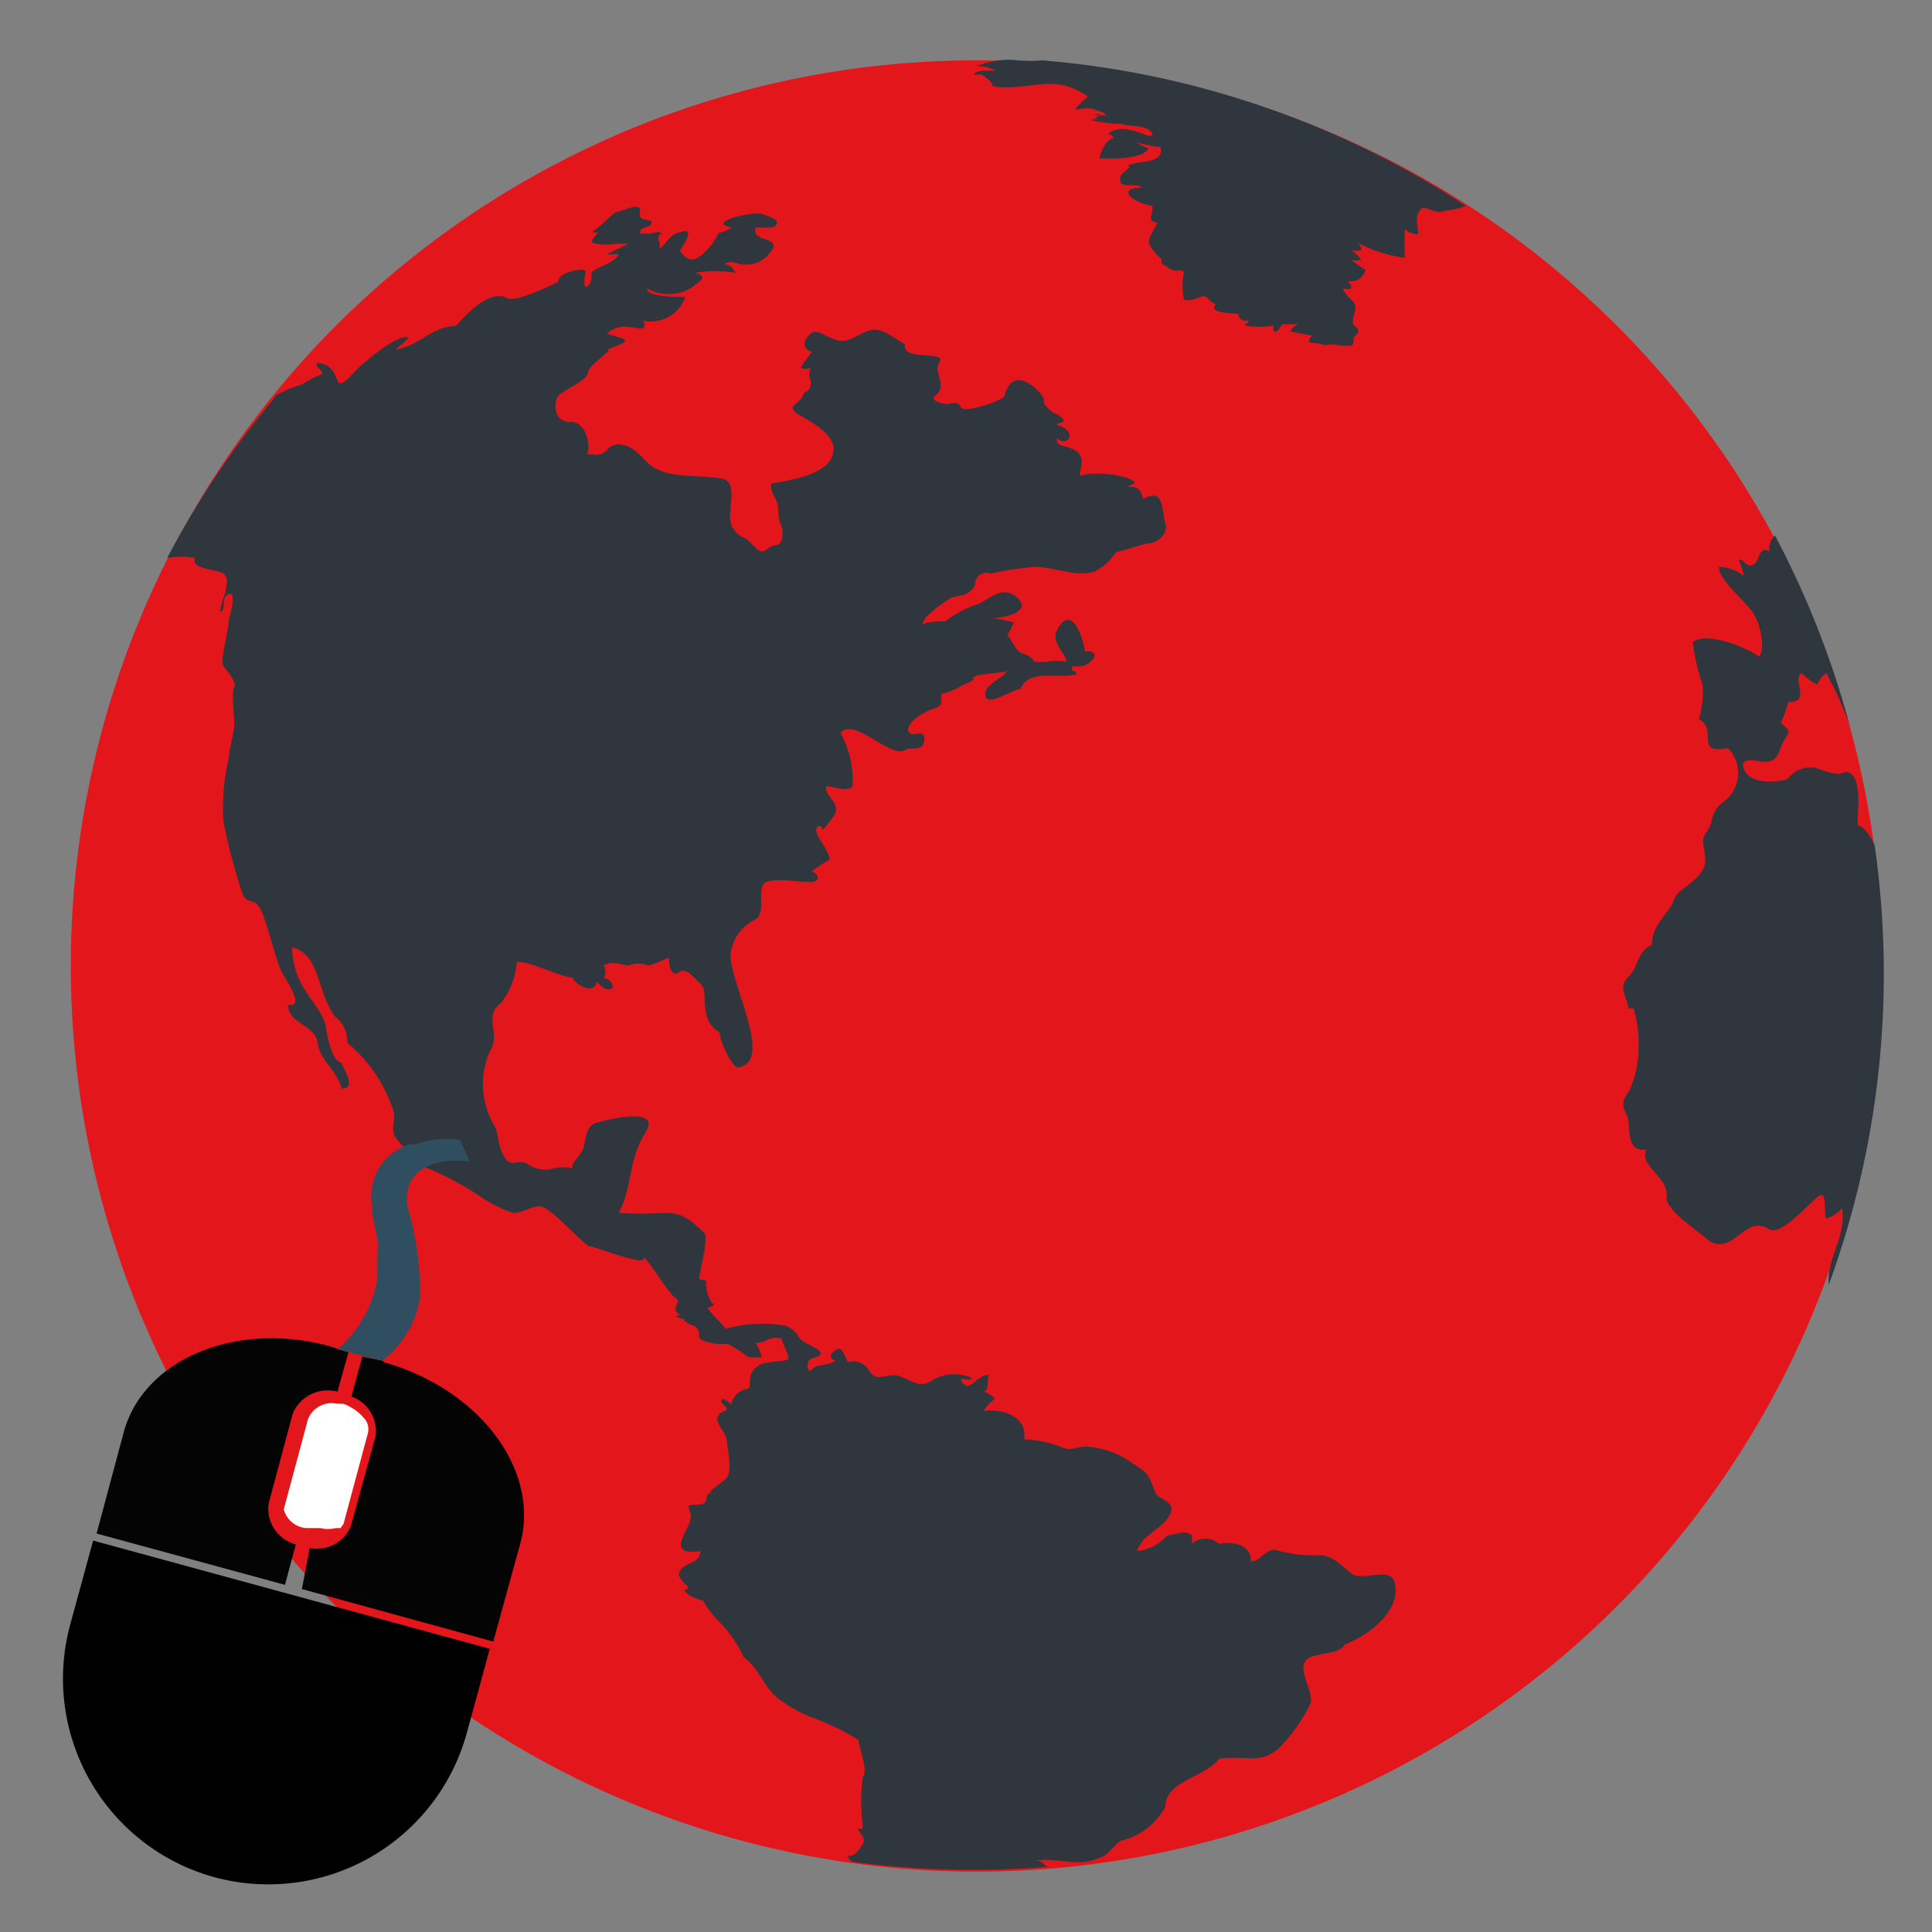 <svg id="Layer_1" data-name="Layer 1" xmlns="http://www.w3.org/2000/svg" viewBox="0 0 32 32"><rect x="0" y="0" width="32" height="32" fill="#808080" stroke="none"/><defs><style>.cls-1{fill:#e3171b;}.cls-2{fill:#2f363e;}.cls-3{fill:#050404;}.cls-4{fill:#fff;}.cls-5{fill:#2f4e60;}</style></defs><path class="cls-1" d="M27.29,26.07A15,15,0,1,1,26.24,4.88a15,15,0,0,1,1.05,21.19"/><path class="cls-2" d="M11.58,21.19c0-.14.18-.71.07-.79s-.29-.33-.65-.31a6.26,6.26,0,0,1-.75,0c.24-.48.15-.87.44-1.33s-.7-.2-.82-.16-.16.16-.19.35-.22.28-.2.4a.74.74,0,0,0-.3,0,.51.51,0,0,1-.41-.05c-.18-.14-.31.08-.43-.16s-.07-.37-.16-.51a1.34,1.34,0,0,1-.06-1.23c.18-.28-.12-.56.17-.78a1.23,1.23,0,0,0,.27-.69c.25,0,.71.25.92.26.06.14.38.29.4.07.08.06.15.18.27.1A.16.16,0,0,0,10,16.2a.22.22,0,0,0,0-.21c.16-.09.31,0,.41,0a.45.45,0,0,1,.32,0c.08,0,.27-.1.35-.13,0,.19.06.32.17.24s.22.07.36.2-.06.59.31.8c0,.16.22.59.3.58.65-.08-.22-1.55-.11-1.94a.73.73,0,0,1,.4-.51c.2-.11,0-.55.18-.62s.52,0,.71,0,.18-.11.05-.18a2.33,2.33,0,0,1,.29-.19c0-.15-.24-.4-.22-.5s.11-.05.1,0,.19-.22.2-.24c.12-.2-.18-.32-.13-.48.09,0,.37.11.43,0a1.59,1.59,0,0,0-.2-.88c.25-.28.87.49,1.11.26.19,0,.28,0,.28-.17s-.2,0-.26-.11.19-.31.41-.38.09-.17.14-.25a1.11,1.11,0,0,0,.34-.14c.33-.13.1-.1.21-.15s.56-.05.53-.1c0,.1-.39.23-.36.42s.39-.07.58-.11c.16-.34.58-.16.93-.24,0-.1-.1,0-.07-.14a.34.34,0,0,0,.35-.12c.05-.07,0-.14-.14-.12,0-.08-.16-.74-.4-.45s.09.45.09.62a.81.81,0,0,0-.31,0,1.62,1.62,0,0,1-.22,0c-.07-.11-.11-.1-.22-.15s-.19-.3-.23-.28a1.51,1.51,0,0,0,.11-.22,1.9,1.9,0,0,0-.36-.07c.17,0,.67-.1.43-.33s-.45,0-.65.09a1.81,1.81,0,0,0-.55.29c-.06,0-.27,0-.38.05,0-.13.36-.37.46-.43s.29,0,.41-.22a.19.19,0,0,1,.26-.19,5.52,5.52,0,0,1,.71-.11c.38,0,.67.17,1,.08a.86.86,0,0,0,.36-.32L19,9c.2,0,.36-.19.3-.34s0-.6-.35-.4c-.06,0,0-.24-.29-.19L18.8,8c-.07-.14-.71-.19-.86-.13s.08-.24-.09-.38-.37-.06-.34-.23c.16.16.37-.11,0-.22,0-.07.25,0,0-.18-.06,0-.25-.16-.22-.23s-.5-.66-.65-.08c0,.08-.67.3-.72.2s-.13-.08-.21-.06a.36.36,0,0,1-.25-.08c0-.09.16-.06.11-.31s-.07-.15,0-.32-.65,0-.58-.28c-.2-.1-.39-.3-.61-.22s-.33.21-.53.15-.33-.21-.45-.08-.1.23.05.28a2.48,2.48,0,0,0-.19.26.2.2,0,0,0,.17,0,.25.25,0,0,0,0,.22c0,.06,0,.16-.11.19-.05.22-.37.21-.05.39s.65.4.5.7-.78.38-1,.42c0,.23.12.22.12.44s.08.26.07.38c0,.27-.13.15-.26.27s-.24-.13-.37-.19a.37.37,0,0,1-.23-.43c0-.18.08-.51-.13-.55-.37-.07-.82,0-1.15-.19-.16-.11-.27-.32-.5-.37s-.26.12-.36.15-.19,0-.24,0c.07-.11,0-.54-.27-.53s-.28-.3-.22-.41.5-.27.51-.41.46-.39.31-.38c.45-.16.36-.16,0-.26a.41.41,0,0,1,.29-.12c.21,0,.41.11.31-.1a.6.6,0,0,0,.7-.39c-.07,0-.67,0-.63-.14a.74.74,0,0,0,.71,0c.18-.14.31-.19.08-.26a1.88,1.88,0,0,1,.67,0A.2.2,0,0,0,12,4.38c.1-.09.21,0,.31,0a.48.48,0,0,0,.43-.18c.27-.3-.32-.17-.22-.43,0,0,.15,0,.2,0s.13,0,.15-.07-.14-.12-.27-.16-.93.14-.48.23a.6.6,0,0,1-.22.09.94.94,0,0,1-.2.29c-.16.17-.3.22-.44,0,0,0,.31-.42,0-.3-.14,0-.23.2-.35.28.07-.09-.08-.21.05-.26-.06-.06-.14,0-.22,0l-.14,0c0-.14.15-.07.19-.17s-.23,0-.19-.19-.32,0-.38,0-.25.23-.41.33a.09.09,0,0,0,.09,0c0,.07-.22.18,0,.2a.83.83,0,0,0,.27,0,1.81,1.81,0,0,1,.23,0s-.32.16-.34.17.06,0,.11,0l.08,0c-.07.14-.29.19-.4.26s0,.12-.1.25-.07-.14-.05-.22-.48,0-.45.17c-.14.06-.7.34-.84.27-.3-.16-.68.26-.86.46h0c-.39,0-.6.33-1,.39l.22-.19c-.15-.11-.79.44-.89.55-.45.5-.14-.09-.62-.14-.07.06.1.11.07.19A1.37,1.37,0,0,0,5,6.37a1.81,1.81,0,0,0-.43.18l-.09.12,0,0A15.12,15.12,0,0,0,2.77,9.24a1.47,1.47,0,0,1,.46,0c-.08.23.51.17.5.31.06,0,0,.28,0,.27a2.54,2.54,0,0,0-.09.31c.13,0,0-.24.15-.29s0,.41,0,.42c0,.18-.15.69-.09.77s.23.28.18.35,0,.47,0,.61-.08.4-.1.61a3.58,3.58,0,0,0-.08,1,9.26,9.26,0,0,0,.3,1.15c.08.27.21.09.32.32s.2.66.33,1c.05.11.43.63.12.57,0,.32.45.33.49.63s.31.44.4.76c.27,0,0-.36,0-.43-.16,0-.24-.44-.27-.62s-.23-.4-.31-.54a1.29,1.29,0,0,1-.24-.75c.31.08.38.37.49.68a1.64,1.64,0,0,0,.21.46.51.51,0,0,1,.21.44,2.45,2.45,0,0,1,.75,1.08c.09.2-.06.32.06.5s.32.26.4.45a5.19,5.19,0,0,1,1,.52,2.1,2.1,0,0,0,.54.27c.17,0,.28-.11.44-.11s.58.49.81.66c.1,0,.91.33.91.21s.41.58.53.65-.1.15.06.27l.09.05.49-.2a.52.52,0,0,1-.13-.41"/><path class="cls-2" d="M23.1,26.21c-.08-.28-.54,0-.72-.15s-.33-.31-.54-.3a2.23,2.23,0,0,1-.72-.09c-.18,0-.24.19-.4.19,0-.25-.24-.34-.53-.29a.34.34,0,0,0-.45,0,.57.57,0,0,0,0-.14c-.13-.11-.26,0-.41,0a.74.74,0,0,1-.5.26c.1-.28.4-.35.54-.59s-.19-.26-.23-.37c-.14-.36-.11-.31-.42-.52a1.45,1.45,0,0,0-.72-.25c-.22,0-.24.09-.44,0a1.83,1.83,0,0,0-.6-.12c.07-.42-.43-.51-.67-.47a.72.72,0,0,1,.19-.2.37.37,0,0,0-.2-.12c.12,0,.06-.21.1-.28-.2,0-.31.29-.43.14s.15,0,.14-.09a.72.72,0,0,0-.68.06c-.22.15-.42-.13-.65-.1s-.27.07-.37-.09a.31.31,0,0,0-.34-.13c-.06-.05-.08-.29-.21-.2s-.08.17,0,.17c-.11.1-.3.05-.39.15s-.11-.16,0-.18c.39-.1-.13-.22-.21-.34a.43.43,0,0,0-.22-.2,2.23,2.23,0,0,0-1,.05c-.09-.12-.24-.25-.35-.4l-.49.2c.07,0,.15.08.12,0,.09.21.28.06.28.33,0,.08.27.12.32.12l.15,0a1.28,1.28,0,0,1,.25.15c.12.1.12.07.32.07a1.33,1.33,0,0,0-.1-.24c.2,0,.2-.12.43-.07,0,.09.14.29.1.35-.2.06-.42,0-.56.16s0,.32-.14.33a.32.32,0,0,0-.24.26.24.24,0,0,0-.14-.1c-.09.07.12.13.05.2a.16.16,0,0,0-.14.12c0,.13.15.24.16.38s.09.49,0,.6-.36.25-.25.26c-.16,0,0,.18-.22.19s-.17,0-.13.17-.32.52-.08.6a.64.64,0,0,0,.24,0c0,.21-.25.18-.34.33s.29.31.07.31c.06.12.21.14.32.19a1.66,1.66,0,0,0,.23.31,2.06,2.06,0,0,1,.44.62c.25.18.33.48.54.66a2.3,2.3,0,0,0,.65.36,3.9,3.9,0,0,1,.71.35c0,.11.17.51.07.62a3,3,0,0,0,0,.79c0,.18-.19-.09,0,.19a.1.1,0,0,1,0,.12s-.14.26-.25.19a.14.14,0,0,0,.09.11,15.25,15.25,0,0,0,3.24.08c-.08,0-.09-.12-.24-.1.39-.07.73.13,1.1-.06.09,0,.22-.2.33-.27l0,0a1.13,1.13,0,0,0,.74-.56c0-.44.69-.5.89-.8.46-.06.68.1,1-.18a2.92,2.92,0,0,0,.5-.7c.11-.16-.18-.54-.08-.72s.57-.1.66-.29C22.69,27.08,23.22,26.66,23.1,26.21Z"/><path class="cls-2" d="M31.05,14c-.08-.17-.18-.31-.26-.32s.13-.87-.23-.9c-.1.08-.32,0-.45-.05a.45.45,0,0,0-.48.15c0,.05-.59.16-.73-.11s.25-.15.32-.15c.27,0,.23-.22.35-.39s0-.15-.07-.27a1.85,1.85,0,0,0,.12-.33c.39,0,.05-.38.22-.48a1,1,0,0,0,.26.19.4.4,0,0,1,.15-.19,6.35,6.35,0,0,1,.38.84h0A15.15,15.15,0,0,0,29.4,8.87a.28.28,0,0,0-.09.26c-.19-.09-.16.15-.25.21s-.11,0-.15,0a.11.11,0,0,0-.11-.07,1.2,1.2,0,0,1,.08.27.66.66,0,0,0-.41-.15c0,.22.43.56.56.75s.21.58.11.74c-.22-.17-.91-.43-1.1-.24a3.19,3.19,0,0,0,.16.7,1.59,1.59,0,0,1-.06.57c.33.19-.09.59.48.48a.59.59,0,0,1-.06.88c-.26.19-.15.32-.3.52s.11.43-.1.68-.37.25-.44.45-.36.39-.36.73c-.27.13-.2.35-.39.53s0,.35,0,.53a.1.1,0,0,1,.09,0,2.07,2.07,0,0,1,.08.65,1.73,1.73,0,0,1-.16.72c-.21.25,0,.33,0,.56s.05.44.29.4c-.14.28.41.46.33.83.08.23.47.48.67.65s.37.06.53-.06.29-.23.5-.1.72-.5.84-.56.07.26.1.38a.48.48,0,0,0,.27-.17c.08.46-.26.83-.22,1.27v0A15,15,0,0,0,31.05,14"/><path class="cls-2" d="M17.27,1a2.61,2.61,0,0,1-.4,0,1.32,1.32,0,0,0-.69.1.57.57,0,0,1,.31.07h-.11c-.09,0-.21,0-.25.06a.28.28,0,0,0,.12,0s.21.13.19.2c.62.09,1-.24,1.58.17,0,0-.24.2-.2.22a.7.7,0,0,1,.37,0,.24.24,0,0,0-.1,0,.36.36,0,0,1,.24.09s-.24,0-.21,0a.12.12,0,0,1,.12,0,.19.19,0,0,0-.12.07.06.06,0,0,1,.07,0h-.11c-.11,0,.31.08.48.07a0,0,0,0,1,.06,0s0,0-.06,0,0,0,0,0c.17.06.44,0,.53.17s0,0,0,0,0,.06-.15,0-.43-.15-.59,0a.14.14,0,0,1,.1.07c-.15,0-.25.33-.24.33s.71.05.81-.16l-.21-.1.33.07s-.05,0-.07,0,0,0,.09,0h.06c.08.3-.4.22-.55.32.12,0-.09.1-.11.17s0,.12.06.1l-.07,0c.08.1.28,0,.36.09-.43,0-.16.25.18.3,0,.19-.1.24.08.28C19,4,19,4,19.08,4.12a.9.9,0,0,0,.16.17c0,.12,0,.06.12.15s.22,0,.25.07a1.13,1.13,0,0,0,0,.45c.2.06.32-.14.41,0a.32.32,0,0,0,.12.08h0c-.16.15.31.15.37.16a.11.11,0,0,0,.1.11c.1,0,.09,0,0,.08a1.42,1.42,0,0,0,.5,0s-.05.06,0,.1.11-.12.14-.12.26,0,.26,0a.24.24,0,0,0-.14.12l.36.07c-.15.17.06.09.22.16a.45.45,0,0,1,.23,0,.82.82,0,0,0,.22,0c.05-.15,0-.13,0-.1s0,0,0,0l.1-.12c0-.12-.15-.06-.07-.3s-.09-.2-.19-.42a.34.34,0,0,0,.14,0,.11.11,0,0,0-.07-.12c.12,0,.24,0,.31-.19a1.46,1.46,0,0,1-.24-.17.26.26,0,0,0,.17,0,1.29,1.29,0,0,0-.17-.16.26.26,0,0,0,.17,0,.18.18,0,0,0-.1-.14,2.32,2.32,0,0,0,.82.27,3.59,3.59,0,0,1,0-.47.35.35,0,0,0,.22.08c0-.16-.08-.31.07-.44.1,0,.26.12.37.05a1.19,1.19,0,0,0,.35-.08A15.08,15.08,0,0,0,17.27,1"/><path d="M.78,26.33H7.59a0,0,0,0,1,0,0v1.44a3.41,3.41,0,0,1-3.41,3.41h0A3.41,3.41,0,0,1,.78,27.77V26.33a0,0,0,0,1,0,0Z" transform="translate(7.72 -0.09) rotate(15.26)"/><path class="cls-3" d="M4.41,25l.41-1.49m.65-1.21c-1.56-.43-3.09.21-3.42,1.42L1.6,25.4l3.12.85.18-.67a.61.61,0,0,1-.45-.68l.4-1.49a.63.63,0,0,1,.74-.36l.18-.65Zm.88.24L6,22.47l-.18.66a.61.61,0,0,1,.4.66l-.41,1.49a.61.61,0,0,1-.68.36L5,26.32l3.17.87.46-1.67C8.92,24.31,7.92,23,6.35,22.56Z"/><path class="cls-4" d="M6.09,23.75l-.4,1.49-.05.07,0,0H5.56l0,0,0,0h0a.51.51,0,0,1-.25,0l-.14,0-.1,0A.42.42,0,0,1,4.7,25l.4-1.49a.42.42,0,0,1,.48-.26h.1a.52.52,0,0,1,.13.06.64.64,0,0,1,.2.16v0a.08.08,0,0,0,0,0l0,0v0h0v0h0v0s0,0,0,0A.27.27,0,0,1,6.09,23.75Z"/><path class="cls-5" d="M5.59,22.35a2,2,0,0,0,.66-1.16l0-.45a.76.76,0,0,0,0-.21l-.09-.46a.36.36,0,0,0,0-.1.93.93,0,0,1,.14-.66.88.88,0,0,1,.5-.36l.1,0a1.46,1.46,0,0,1,.72-.07l.16.36s-.78-.13-1,.38a.69.69,0,0,0,0,.47,5.28,5.28,0,0,1,.18,1.38,1.64,1.64,0,0,1-.63,1.07Z"/></svg>